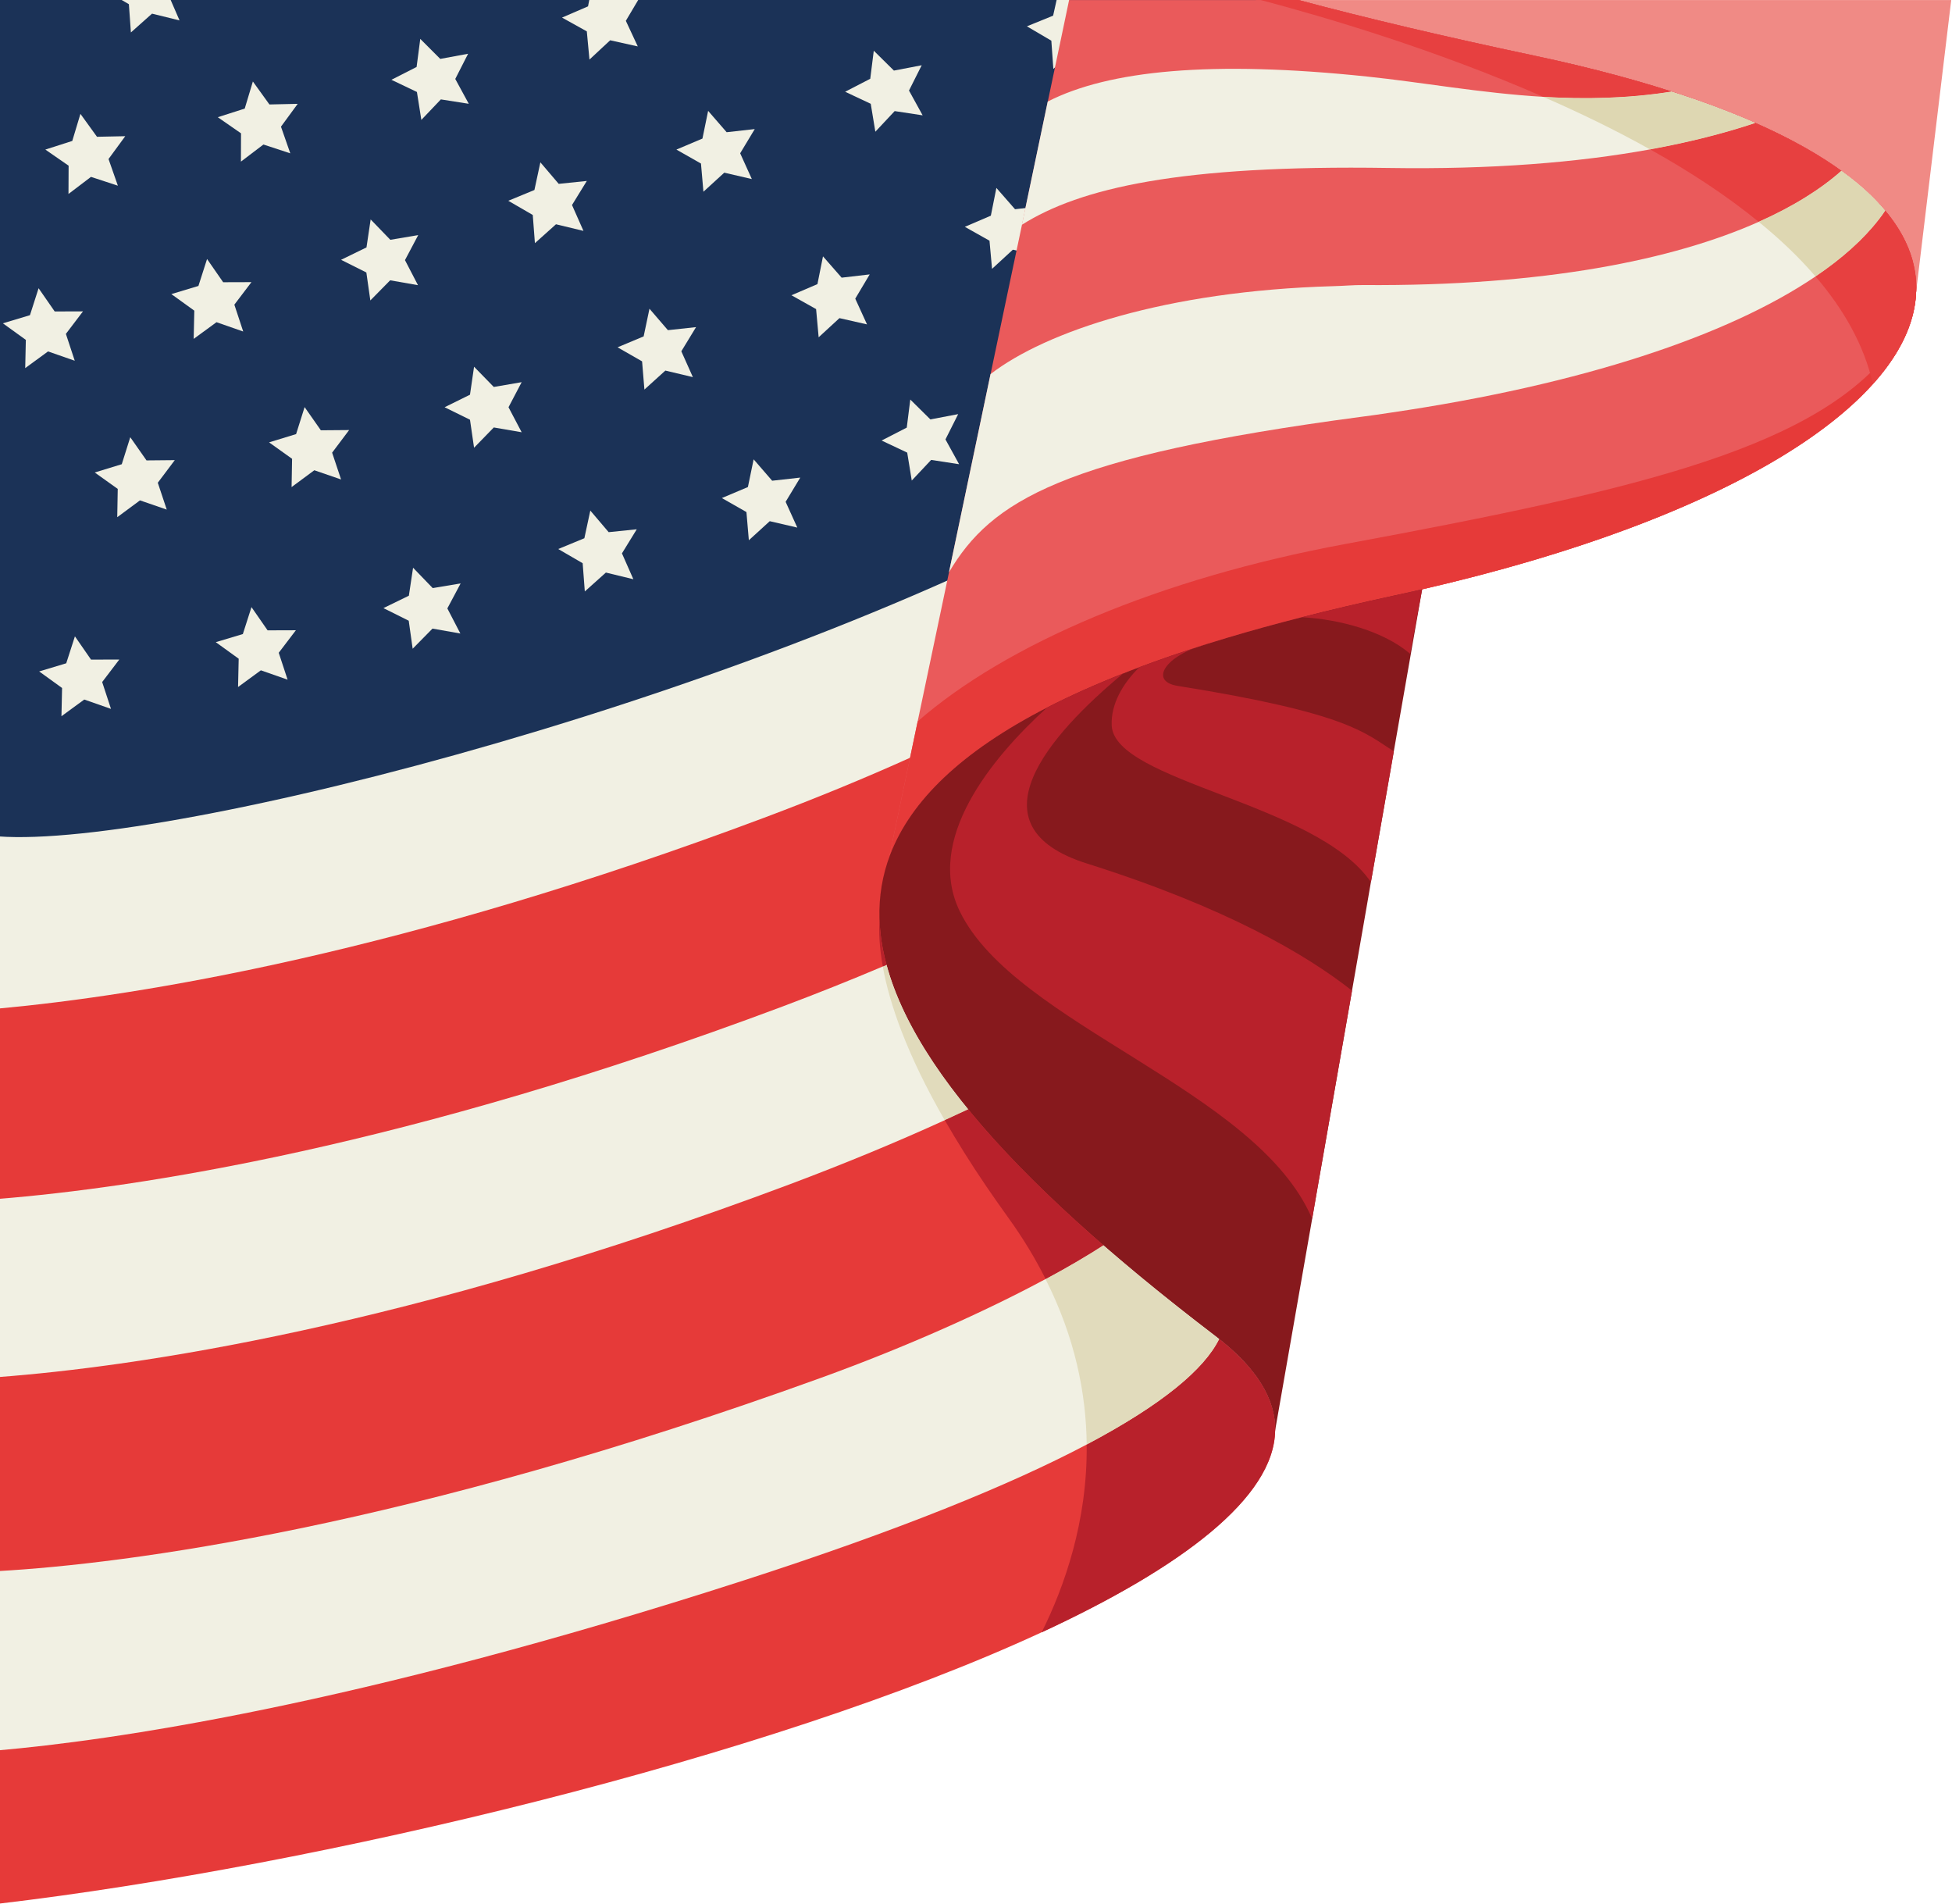 <svg width="521" height="508" viewBox="0 0 521 508" fill="none" xmlns="http://www.w3.org/2000/svg">
<path d="M520.795 0L511.432 77.797C511.539 74.979 511.193 72.172 510.416 69.401C509.162 64.923 506.75 60.528 503.155 56.228C497.745 49.743 489.611 43.497 478.54 37.669C462.083 28.974 439.2 21.151 409.294 14.821C385.432 9.758 364.615 4.825 346.521 0.012H520.795V0Z" fill="#F08A85"/>
<path d="M511.431 77.797L511.001 81.308C505.03 60.062 472.58 28.233 409.294 14.809C472.58 28.233 504.456 48.154 510.416 69.401C511.192 72.184 511.539 74.979 511.431 77.797Z" fill="#EC6B6B"/>
<path d="M510.416 69.401L510.01 72.089L387.569 111.608L379.579 157.255C377.012 157.852 374.408 158.437 371.769 158.999C289.851 176.615 248.337 199.916 237.588 228.101C224.044 263.632 259.396 306.938 324.366 356.502C335.497 364.981 340.478 373.425 340.346 381.737L340.179 382.669C19.065 389.847 25.801 137.537 54.751 0H346.533C364.627 4.825 385.443 9.758 409.306 14.809C472.58 28.233 504.456 48.155 510.416 69.401Z" fill="#B8212B"/>
<path d="M381.885 156.717C381.108 156.885 380.356 157.088 379.58 157.255C377.012 157.852 374.408 158.437 371.769 158.999C305.855 173.163 266.108 191.018 247.501 212.145C242.962 217.269 239.69 222.584 237.6 228.101C235.51 233.595 234.59 239.28 234.758 245.132V245.192C234.758 245.467 234.781 245.777 234.805 246.052C234.805 246.422 234.829 246.768 234.865 247.127C234.925 248.07 235.02 249.038 235.14 250.017C235.187 250.399 235.247 250.769 235.307 251.164C235.605 253.23 236.059 255.344 236.645 257.469C236.812 258.091 236.991 258.723 237.182 259.345C237.373 259.966 237.564 260.611 237.779 261.243C241.052 271.037 246.951 281.272 255.156 291.925C255.586 292.487 256.04 293.072 256.494 293.645C257.115 294.445 257.76 295.234 258.405 296.034C258.703 296.404 258.99 296.738 259.313 297.109C260.149 298.148 261.056 299.199 261.964 300.25C262.071 300.357 262.179 300.489 262.286 300.62C263.302 301.778 264.329 302.973 265.404 304.155C269.13 308.287 273.178 312.467 277.526 316.707C278.517 317.675 279.508 318.642 280.535 319.609C282.709 321.699 284.966 323.813 287.319 325.915C287.904 326.453 288.478 326.99 289.063 327.504C289.552 327.958 290.054 328.388 290.568 328.841C297.435 334.956 304.887 341.179 312.853 347.532C313.952 348.416 315.075 349.3 316.186 350.16C317.201 350.96 318.228 351.772 319.267 352.572C320.951 353.886 322.623 355.176 324.355 356.49C325.8 357.589 327.137 358.687 328.356 359.81C328.869 360.24 329.371 360.694 329.837 361.148C330.219 361.518 330.589 361.876 330.959 362.27C331.389 362.676 331.783 363.094 332.142 363.5C332.249 363.584 332.309 363.656 332.357 363.739C332.679 364.062 332.978 364.408 333.264 364.754C333.634 365.16 333.981 365.578 334.303 365.985C334.566 366.331 334.841 366.701 335.08 367.036C335.354 367.382 335.593 367.752 335.832 368.087C336.131 368.493 336.393 368.923 336.656 369.341C337.11 370.057 337.492 370.762 337.838 371.466C338.03 371.837 338.209 372.195 338.352 372.541C338.567 372.995 338.734 373.449 338.913 373.903C339.69 375.909 340.12 377.904 340.275 379.862C340.323 380.376 340.335 380.901 340.335 381.415V381.737C340.06 399.628 315.469 418.236 278.015 435.577C205.485 469.125 84.812 497.956 -0.39 508V0H346.521C364.615 4.825 385.432 9.758 409.294 14.809C472.581 28.233 504.457 48.155 510.416 69.401C519.314 101.182 470.359 135.984 381.885 156.717Z" fill="#E63A39"/>
<path d="M325.405 357.326C321.488 365.292 310.393 374.727 290.042 385.476C269.607 396.26 239.845 408.37 198.606 421.699C93.781 455.546 28.572 464.527 -0.391 467.071V400.882L263.242 316.623L273.943 313.196L302.821 303.964L314.466 300.238L306.129 309.195L289.075 327.516L289.051 327.539L287.797 328.877C287.797 328.877 289.457 329.331 292.084 330.239C293.29 330.645 294.688 331.17 296.217 331.767C307.073 335.983 325.895 337.07 326.97 349.945C327.161 352.25 326.648 354.722 325.382 357.349L325.405 357.326Z" fill="#F1F0E3"/>
<path d="M306.154 309.183C308.518 315.167 302.38 326.536 301.974 326.883C300.015 328.519 297.495 330.322 294.485 332.293C290.245 335.052 285.05 338.109 279.067 341.31C263.326 349.778 242.163 359.332 219.029 367.704C108.543 407.69 33.672 417.292 -0.378 419.239V350.542L242.76 272.828L311.54 250.841L282.53 283.959L276.953 290.337C276.953 290.337 294.545 294.684 302.834 303.952C304.279 305.54 305.437 307.284 306.154 309.183Z" fill="#E63A39"/>
<path d="M353.33 191.914C353.33 191.914 371.531 236.497 282.531 283.959C274.995 287.984 266.981 292.009 258.43 296.034H258.406C256.363 297.001 254.273 297.944 252.16 298.924C239.5 304.692 225.717 310.425 210.789 316.026C108.639 354.34 35.739 364.73 -0.389 367.465V291.364L247.478 212.145L305.581 193.562L347.573 192.117L353.318 191.914H353.33Z" fill="#F1F0E3"/>
<path d="M390.52 143.198C390.52 143.198 383.772 147.306 377.442 155.786C370.921 164.528 364.555 177.845 347.584 192.117C324.092 211.883 288.776 235.231 236.645 257.469C236.298 257.625 235.976 257.744 235.629 257.899C227.15 261.494 218.228 265.065 208.817 268.6C108.471 306.221 36.395 316.946 -0.378 319.92V255.188L303.633 158.007L327.102 154.006L390.52 143.198Z" fill="#E63A39"/>
<path d="M385.587 92.834C385.587 92.834 373.202 119.921 327.102 154.006C299.585 174.357 260.029 197.205 203.884 218.236C107.862 254.245 37.708 265.615 -0.378 269.126V203.26L298.677 107.655L385.587 92.846V92.834Z" fill="#F1F0E3"/>
<path d="M335.224 0L303.634 129.368C207.827 184.664 44.887 226.549 -0.378 223.193V0H335.224Z" fill="#1B3257"/>
<path d="M27.27 182.001L29.622 189.167L22.492 186.671L16.401 191.126L16.569 183.589L10.454 179.171L17.679 176.997L19.996 169.807L24.296 176.018L31.844 175.994L27.27 182.001Z" fill="#F1F0E3"/>
<path d="M74.397 174.19L76.761 181.368L69.631 178.872L63.54 183.327L63.707 175.778L57.593 171.36L64.818 169.198L67.123 162.008L71.423 168.207L78.971 168.183L74.397 174.19Z" fill="#F1F0E3"/>
<path d="M119.399 162.355L122.875 169.055L115.434 167.741L110.143 173.115L109.092 165.639L102.344 162.271L109.128 158.963L110.251 151.498L115.494 156.932L122.946 155.69L119.399 162.355Z" fill="#F1F0E3"/>
<path d="M166.002 147.665L169.047 154.568L161.714 152.788L156.089 157.828L155.516 150.292L148.995 146.506L155.97 143.628L157.558 136.247L162.455 142.004L169.955 141.239L166.002 147.665Z" fill="#F1F0E3"/>
<path d="M209.689 133.906L212.806 140.785L205.45 139.077L199.872 144.165L199.227 136.641L192.67 132.903L199.621 129.965L201.15 122.572L206.094 128.281L213.595 127.445L209.689 133.906Z" fill="#F1F0E3"/>
<path d="M274.541 61.447L277.694 68.302L270.337 66.63L264.783 71.742L264.102 64.23L257.522 60.528L264.461 57.554L265.942 50.149L270.922 55.834L278.41 54.962L274.541 61.447Z" fill="#F1F0E3"/>
<path d="M42.115 128.818L44.504 135.984L37.362 133.524L31.294 138.014L31.426 130.466L25.287 126.083L32.501 123.874L34.77 116.672L39.105 122.859L46.653 122.787L42.115 128.818Z" fill="#F1F0E3"/>
<path d="M88.646 120.792L91.035 127.946L83.893 125.486L77.826 129.977L77.957 122.429L71.818 118.045L79.032 115.836L81.301 108.634L85.637 114.821L93.185 114.761L88.646 120.792Z" fill="#F1F0E3"/>
<path d="M135.725 108.67L139.236 115.346L131.796 114.068L126.529 119.479L125.442 112.002L118.67 108.67L125.442 105.326L126.529 97.862L131.796 103.26L139.236 101.982L135.725 108.67Z" fill="#F1F0E3"/>
<path d="M181.85 93.741L184.931 100.633L177.586 98.889L171.997 103.953L171.376 96.429L164.831 92.678L171.794 89.764L173.347 82.383L178.267 88.104L185.779 87.292L181.85 93.741Z" fill="#F1F0E3"/>
<path d="M228.272 79.696L231.413 86.564L224.056 84.892L218.503 90.003L217.822 82.479L211.241 78.789L218.18 75.815L219.661 68.41L224.642 74.095L232.13 73.223L228.272 79.696Z" fill="#F1F0E3"/>
<path d="M28.966 42.434L31.462 49.552L24.284 47.199L18.277 51.761L18.313 44.213L12.102 39.914L19.292 37.609L21.466 30.383L25.885 36.498L33.433 36.343L28.966 42.434Z" fill="#F1F0E3"/>
<path d="M74.994 33.799L77.478 40.917L70.312 38.564L64.305 43.127L64.329 35.578L58.13 31.279L65.32 28.974L67.494 21.748L71.913 27.875L79.461 27.708L74.994 33.799Z" fill="#F1F0E3"/>
<path d="M121.513 21.067L125.12 27.696L117.668 26.526L112.46 31.995L111.278 24.543L104.47 21.294L111.194 17.867L112.174 10.378L117.512 15.717L124.941 14.344L121.513 21.067Z" fill="#F1F0E3"/>
<path d="M167.04 5.554L170.228 12.385L162.86 10.749L157.33 15.896L156.625 8.372L150.009 4.694L156.948 1.696L157.282 0H170.336L167.04 5.554Z" fill="#F1F0E3"/>
<path d="M252.35 117.258L255.992 123.874L248.528 122.727L243.356 128.233L242.138 120.781L235.307 117.556L242.019 114.105L242.962 106.616L248.325 111.919L255.741 110.51L252.35 117.258Z" fill="#F1F0E3"/>
<path d="M17.585 89.096L19.95 96.261L12.82 93.777L6.729 98.232L6.896 90.696L0.769 86.277L7.995 84.103L10.3 76.914L14.599 83.112L22.148 83.088L17.585 89.096Z" fill="#F1F0E3"/>
<path d="M62.55 81.297L64.915 88.463L57.785 85.978L51.694 90.433L51.861 82.897L45.734 78.478L52.96 76.305L55.265 69.115L59.564 75.313L67.112 75.289L62.55 81.297Z" fill="#F1F0E3"/>
<path d="M291.093 8.265L294.115 15.18L286.794 13.376L281.144 18.392L280.607 10.856L274.086 7.023L281.085 4.18L282.016 0H285.396L287.57 2.58L295.082 1.851L291.093 8.265Z" fill="#F1F0E3"/>
<path d="M47.92 5.446L40.575 3.643L34.938 8.659L34.4 1.123L32.477 0H45.555L47.92 5.446Z" fill="#F1F0E3"/>
<path d="M108.089 69.413L111.564 76.101L104.136 74.799L98.845 80.174L97.782 72.71L91.034 69.33L97.818 66.021L98.928 58.557L104.183 63.991L111.624 62.737L108.089 69.413Z" fill="#F1F0E3"/>
<path d="M152.672 54.711L155.729 61.614L148.396 59.847L142.771 64.887L142.198 57.363L135.665 53.577L142.64 50.699L144.228 43.318L149.125 49.062L156.625 48.286L152.672 54.711Z" fill="#F1F0E3"/>
<path d="M197.555 40.905L200.672 47.784L193.315 46.076L187.75 51.164L187.093 43.64L180.536 39.914L187.487 36.976L189.004 29.583L193.948 35.28L201.448 34.444L197.555 40.905Z" fill="#F1F0E3"/>
<path d="M242.616 24.161L246.259 30.778L238.794 29.643L233.635 35.149L232.405 27.696L225.573 24.484L232.273 21.02L233.217 13.532L238.591 18.834L246.008 17.413L242.616 24.161Z" fill="#F1F0E3"/>
<path d="M511.431 77.797C511.24 83.638 509.186 89.537 505.376 95.39C503.847 97.754 502.02 100.131 499.882 102.472C480.845 123.659 438.936 143.604 379.579 157.255C377.011 157.852 374.408 158.437 371.768 158.999C289.85 176.615 248.336 199.916 237.587 228.101C237.504 228.125 237.456 228.125 237.456 228.125L244.932 192.487L253.293 152.717L264.388 99.832L269.105 77.356L272.772 59.978L279.663 27.099L283.688 7.954L285.348 0.012H346.544C364.638 4.837 385.455 9.769 409.317 14.821C417.546 16.565 425.249 18.416 432.427 20.375C437.228 21.689 441.791 23.05 446.15 24.448C454.08 26.968 461.198 29.643 467.624 32.414C467.898 32.545 468.209 32.676 468.531 32.82C472.126 34.396 475.47 36.008 478.587 37.669C483.472 40.236 487.76 42.876 491.51 45.599C491.785 45.814 492.071 46.005 492.334 46.196C496.753 49.444 500.372 52.812 503.214 56.228C506.809 60.516 509.221 64.923 510.475 69.401C511.252 72.184 511.598 74.979 511.491 77.797H511.431Z" fill="#EA5A5B"/>
<path d="M503.155 56.228C502.665 57.004 502.104 57.757 501.519 58.509C497.422 63.812 491.737 68.936 484.571 73.772C461.294 89.561 422.324 102.603 371.172 110.115C368.568 110.521 365.917 110.892 363.229 111.238C283.378 121.831 264.544 133.703 253.281 152.716L264.376 99.832C279.078 88.486 311.122 77.63 355.849 76.364C358.56 76.304 361.235 76.042 363.862 76.066C412.184 76.412 446.7 69.306 469.404 59.202C478.707 55.069 486.005 50.436 491.474 45.599C491.749 45.814 492.036 46.005 492.299 46.196C496.717 49.444 500.336 52.812 503.179 56.228H503.155Z" fill="#F1F0E3"/>
<path d="M468.484 32.819C460.219 35.578 450.892 37.967 440.406 39.866C421.261 43.353 398.223 45.252 370.634 44.822C314.967 43.962 288.262 50.185 272.748 59.978L279.64 27.099C295.942 18.762 323.351 16.075 364.854 20.423C379.412 21.927 395.105 24.841 411.909 25.845C422.873 26.49 434.279 26.323 446.126 24.447C454.057 26.967 461.175 29.643 467.6 32.413C467.875 32.545 468.185 32.676 468.508 32.819H468.484Z" fill="#F1F0E3"/>
<path d="M511.456 76.794V76.818C511.456 77.164 511.456 77.463 511.432 77.809C510.441 107.464 461.713 138.385 379.58 157.267C377.012 157.864 374.409 158.449 371.769 159.01C289.852 176.627 248.337 199.928 237.588 228.113C237.505 228.137 237.457 228.137 237.457 228.137L244.934 192.499C268.605 171.849 309.426 154.365 358.93 145.192C438.901 130.383 486.328 119.18 506.069 91.532C510.548 85.25 510.608 74.322 507.168 64.576C506.117 61.579 504.732 58.724 503.06 56.109C506.726 60.432 509.151 64.899 510.429 69.413C510.512 69.688 510.584 70.01 510.668 70.381C511.205 72.507 511.468 74.644 511.468 76.794H511.456Z" fill="#E63A39"/>
<path d="M379.579 157.255L375.877 178.418L372.019 200.465L371.076 205.887L365.904 235.387L364.746 242.087L360.864 264.337L351.405 318.403L350.223 325.235L340.334 381.738C340.465 373.425 335.485 364.981 324.354 356.502C269.428 314.593 235.677 277.176 234.733 245.132C234.566 239.28 235.486 233.595 237.576 228.101C243.069 213.698 256.589 200.561 279.46 188.809C285.551 185.691 292.311 182.646 299.763 179.72C301.161 179.159 302.606 178.597 304.075 178.06C304.075 178.06 304.099 178.06 304.099 178.036C306.774 177.045 309.521 176.053 312.363 175.062C315.469 174.011 318.645 172.948 321.966 171.897C323.817 171.312 325.692 170.751 327.603 170.177C333.873 168.302 340.477 166.475 347.44 164.707C355.108 162.749 363.205 160.85 371.756 158.999C374.408 158.437 377.011 157.852 379.567 157.255H379.579Z" fill="#87191D"/>
<path d="M340.345 381.427V381.749C340.071 399.64 315.48 418.247 278.026 435.589C284.058 423.49 290.28 405.958 290.041 385.476C310.392 374.727 321.475 365.304 325.405 357.326C326.456 358.15 327.447 358.986 328.378 359.822C328.892 360.252 329.394 360.706 329.859 361.159C330.242 361.53 330.612 361.888 330.982 362.282C331.412 362.688 331.806 363.106 332.164 363.512C332.272 363.596 332.332 363.667 332.379 363.751C332.702 364.074 333 364.42 333.287 364.766C333.657 365.172 334.004 365.59 334.326 365.996C334.589 366.343 334.864 366.713 335.102 367.047C335.377 367.394 335.616 367.764 335.855 368.098C336.153 368.504 336.416 368.934 336.679 369.352C337.133 370.069 337.515 370.774 337.861 371.478C338.052 371.849 338.232 372.207 338.375 372.553C338.59 373.007 338.757 373.461 338.936 373.915C339.712 375.921 340.142 377.916 340.298 379.874C340.345 380.388 340.357 380.913 340.357 381.427H340.345Z" fill="#B8212B"/>
<path d="M258.43 296.046H258.406C256.364 297.013 254.273 297.957 252.16 298.936C241.972 281.212 237.386 267.776 235.618 257.911C235.965 257.756 236.287 257.637 236.634 257.481C236.789 258.102 236.98 258.735 237.171 259.357C237.338 259.978 237.553 260.611 237.768 261.255C241.041 271.049 246.94 281.284 255.145 291.937C255.575 292.499 256.029 293.084 256.483 293.657C257.128 294.457 257.749 295.246 258.418 296.046H258.43Z" fill="#E1DBBC"/>
<path d="M236.645 257.482C236.298 257.637 235.976 257.756 235.629 257.912C234.686 252.716 234.531 248.524 234.746 245.204C234.769 245.479 234.769 245.789 234.793 246.064C234.817 246.434 234.841 246.781 234.853 247.139C234.913 248.082 235.008 249.05 235.128 250.029C235.176 250.411 235.235 250.782 235.295 251.176C235.594 253.242 236.047 255.356 236.633 257.482H236.645Z" fill="#B8212B"/>
<path d="M325.405 357.326C321.488 365.292 310.393 374.727 290.042 385.476C289.91 371.825 286.925 356.86 279.054 341.31C285.038 338.097 290.233 335.04 294.473 332.293C300.241 337.309 306.38 342.397 312.865 347.556C313.964 348.44 315.063 349.3 316.197 350.184C317.212 350.984 318.239 351.796 319.278 352.596C320.962 353.91 322.634 355.2 324.366 356.514C324.713 356.776 325.059 357.051 325.405 357.338V357.326Z" fill="#E1DBBC"/>
<path d="M292.107 330.215C291.594 329.761 291.068 329.307 290.579 328.854C290.089 328.4 289.587 327.97 289.098 327.492C288.501 326.979 287.915 326.441 287.33 325.916C284.977 323.802 282.72 321.7 280.547 319.61C279.507 318.642 278.528 317.675 277.537 316.707C276.331 315.525 275.124 314.343 273.966 313.172C270.956 310.139 268.114 307.117 265.415 304.155C264.34 302.973 263.301 301.791 262.297 300.62C262.19 300.489 262.082 300.357 261.975 300.25C261.067 299.199 260.184 298.136 259.324 297.109C259.025 296.739 258.726 296.392 258.44 296.034H258.416C256.374 297.001 254.284 297.945 252.17 298.924C255.311 304.394 258.977 310.294 263.265 316.6C265.092 319.287 267.039 322.046 269.081 324.888C273.07 330.406 276.355 335.888 279.078 341.298C285.061 338.086 290.256 335.028 294.496 332.281C293.696 331.589 292.908 330.908 292.131 330.215H292.107Z" fill="#B8212B"/>
<path d="M360.865 264.349L351.406 318.415L350.224 325.246C335.546 290.671 271.029 273.557 256.208 243.269C246.809 224.064 264.544 202.376 279.461 188.808C285.552 185.691 292.312 182.646 299.764 179.72C279.843 196.285 258.68 220.529 290.114 230.43C327.198 242.122 348.683 254.746 360.853 264.349H360.865Z" fill="#B8212B"/>
<path d="M372.019 200.477L371.075 205.899L365.904 235.398C351.453 214.164 297.362 208.61 296.717 193.562C296.478 187.829 299.715 182.359 304.086 178.06C304.086 178.06 304.11 178.06 304.11 178.036C306.785 177.044 309.532 176.053 312.375 175.062C315.48 174.011 318.657 172.948 321.977 171.897C311.025 174.883 306.594 181.786 314.321 183.028C360.159 190.349 364.267 195.628 372.019 200.477Z" fill="#B8212B"/>
<path d="M379.579 157.255L376.366 174.465C369.368 168.458 357.604 165.245 347.44 164.707C355.108 162.749 363.205 160.85 371.756 158.999C374.408 158.437 377.011 157.852 379.567 157.255H379.579Z" fill="#B8212B"/>
<path d="M491.464 45.587C485.994 50.436 478.697 55.058 469.393 59.19C460.758 52.132 450.893 45.694 440.407 39.854C450.893 37.955 460.221 35.566 468.485 32.808C472.08 34.384 475.424 35.996 478.541 37.657C483.426 40.224 487.714 42.864 491.464 45.587Z" fill="#E74040"/>
<path d="M446.115 24.436C434.267 26.311 422.862 26.478 411.898 25.833C382.936 13.173 353.819 4.586 336.465 0H346.521C364.615 4.825 385.432 9.758 409.294 14.809C417.523 16.553 425.227 18.404 432.404 20.363C437.205 21.677 441.768 23.038 446.127 24.436H446.115Z" fill="#E74040"/>
<path d="M468.484 32.82C460.22 35.578 450.892 37.967 440.406 39.866C431.21 34.719 421.56 30.049 411.898 25.845C422.861 26.49 434.267 26.323 446.115 24.448C454.045 26.968 461.163 29.643 467.588 32.414C467.863 32.545 468.174 32.676 468.496 32.82H468.484Z" fill="#DED7B2"/>
<path d="M511.431 77.797C511.24 83.638 509.186 89.538 505.376 95.39C503.847 97.754 502.02 100.131 499.882 102.472C497.553 92.141 492.131 82.575 484.571 73.773C491.737 68.924 497.422 63.8 501.518 58.509C502.103 57.757 502.665 57.005 503.154 56.228C506.749 60.516 509.162 64.923 510.416 69.401C511.192 72.184 511.539 74.979 511.431 77.797Z" fill="#E74040"/>
<path d="M503.155 56.228C502.665 57.005 502.104 57.757 501.519 58.509C497.422 63.812 491.737 68.936 484.572 73.773C480.177 68.649 475.053 63.776 469.392 59.19C478.696 55.058 485.993 50.424 491.463 45.587C491.737 45.802 492.024 45.993 492.287 46.184C496.706 49.433 500.325 52.801 503.167 56.216L503.155 56.228Z" fill="#DED7B2"/>
</svg>
